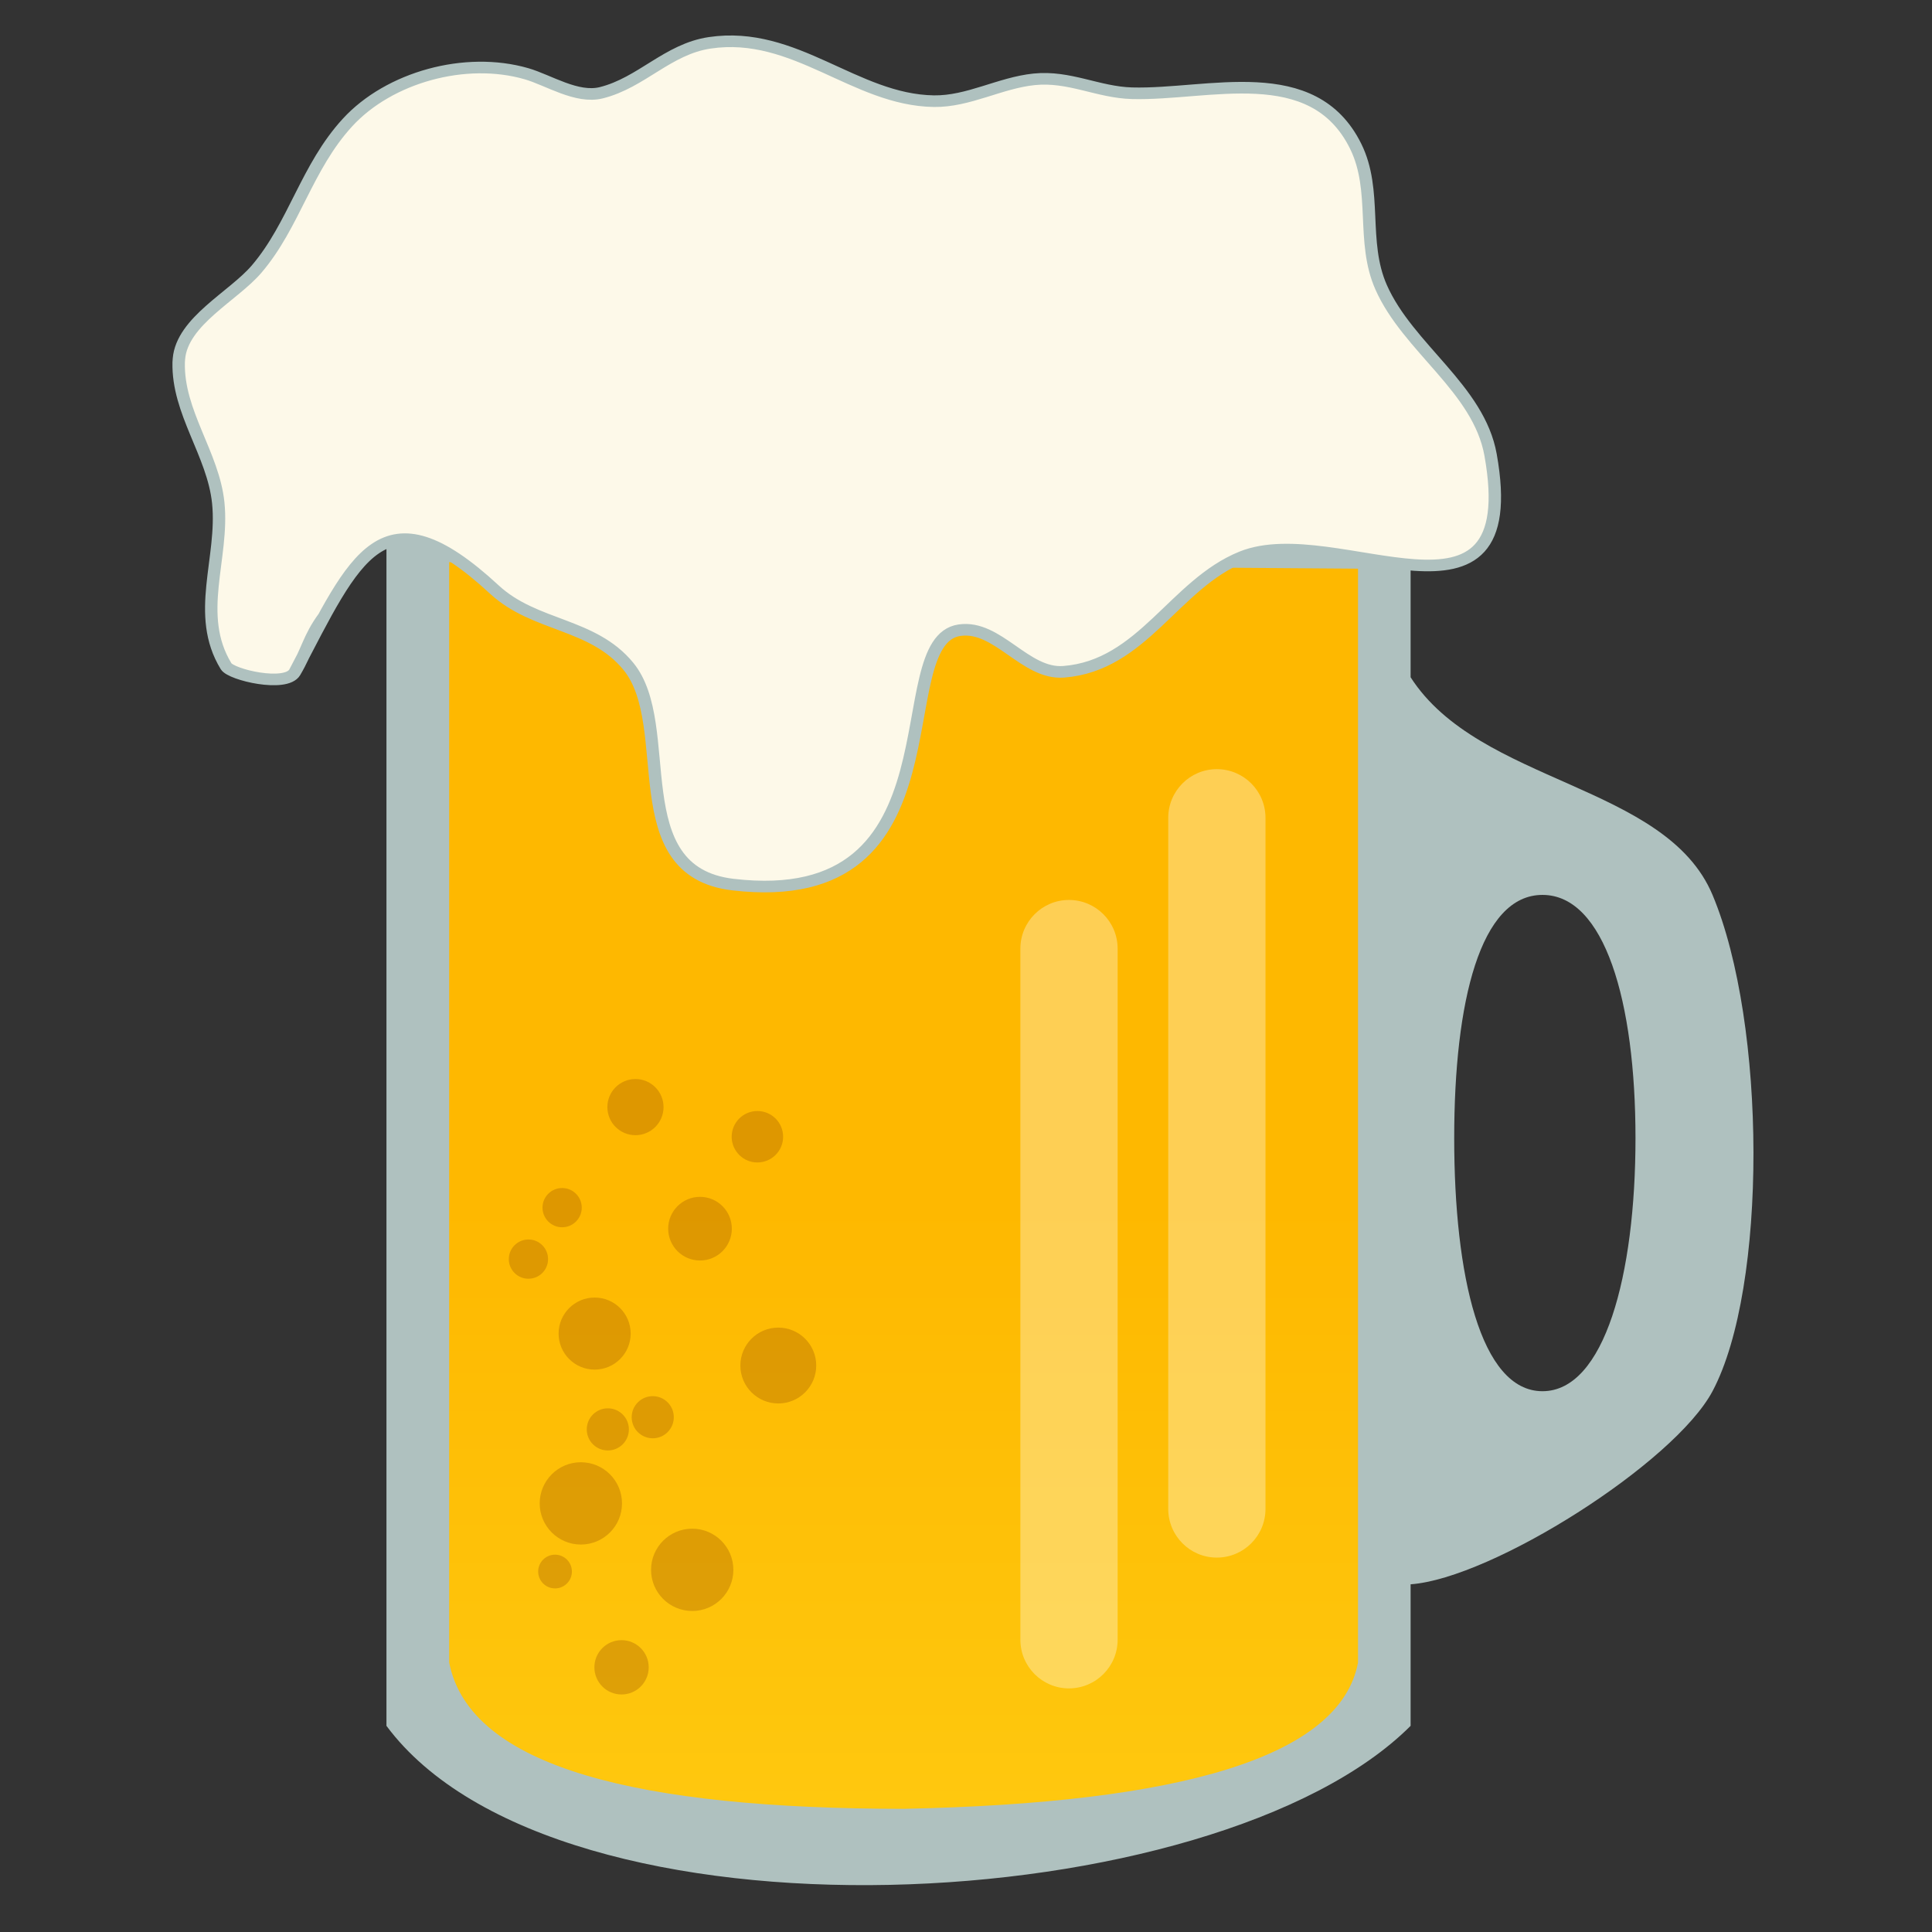 <?xml version="1.0" encoding="UTF-8" standalone="no"?>
<svg
   width="100%"
   height="100%"
   viewBox="0 0 64 64"
   version="1.1"
   xml:space="preserve"
   style="fill-rule:evenodd;clip-rule:evenodd;stroke-linecap:round;stroke-linejoin:round;stroke-miterlimit:1.5;"
   id="svg81"
   sodipodi:docname="beerglass.svg"
   inkscape:version="1.1.1 (3bf5ae0d25, 2021-09-20, custom)"
   xmlns:inkscape="http://www.inkscape.org/namespaces/inkscape"
   xmlns:sodipodi="http://sodipodi.sourceforge.net/DTD/sodipodi-0.dtd"
   xmlns="http://www.w3.org/2000/svg"
   xmlns:svg="http://www.w3.org/2000/svg"
   xmlns:serif="http://www.serif.com/"><rect x="0" y="0" width="64" height="64" fill="#333333" stroke="none"/><sodipodi:namedview
   id="namedview83"
   pagecolor="#ffffff"
   bordercolor="#666666"
   borderopacity="1.0"
   inkscape:pageshadow="2"
   inkscape:pageopacity="0.0"
   inkscape:pagecheckerboard="0"
   showgrid="false"
   inkscape:zoom="9.046875"
   inkscape:cx="32"
   inkscape:cy="39.46114"
   inkscape:window-width="1366"
   inkscape:window-height="751"
   inkscape:window-x="0"
   inkscape:window-y="17"
   inkscape:window-maximized="1"
   inkscape:current-layer="svg81" />
    
    <g
   id="glass"
   transform="matrix(3.872,0,0,3.872,-14.461,-14.461)">
        <path
   d="M15.803,9.529L15.803,6.708L7.041,6.708L7.041,18.5C8.501,20.466 14.141,20.162 15.803,18.5L15.803,17.289C16.499,17.239 18.058,16.253 18.386,15.637C18.857,14.751 18.849,12.494 18.386,11.391C17.986,10.439 16.39,10.443 15.803,9.529ZM16.931,11.391C17.462,11.391 17.727,12.3 17.727,13.472C17.727,14.643 17.462,15.637 16.931,15.637C16.4,15.637 16.176,14.643 16.176,13.472C16.176,12.3 16.4,11.391 16.931,11.391Z"
   style="fill:rgb(175,193,191);"
   id="path5" />
    </g>
    <g
   id="øl"
   transform="matrix(0.031,0,0,0.031,4.242,-23.136)">
        <path
   d="M1314.33,1354L343.163,1347L343.163,2522.99C365.381,2635.59 547.167,2679.03 828.744,2679.23C1124.55,2673.2 1295.16,2624.12 1314.33,2522.99L1314.33,1354Z"
   style="fill:url(#_Linear1);"
   id="path8" />
    </g>
    <g
   id="Skum"
   transform="matrix(0.031,0,0,0.029,4.762,-20.302)">
        <path
   d="M161.343,1468.04C226.429,1335.66 254.906,1255.09 374.708,1373.55C417.845,1416.21 479.723,1411.45 517.815,1461.15C569.826,1529 510.33,1695.64 629.662,1710.54C880.66,1741.9 791.48,1432.4 871.689,1419.94C912.605,1413.59 941.782,1470.93 983.126,1467.44C1067.51,1460.32 1101.27,1367.47 1173.46,1336.26C1273.92,1292.84 1476.59,1443.11 1439.21,1219.68C1426.51,1143.81 1351.07,1097.76 1322.27,1028.26C1300.58,975.953 1318.6,918.071 1295,867.033C1249.34,768.309 1137.64,808.944 1056.04,806.579C1019.67,805.525 989.114,786.55 951.511,790.671C914.866,794.686 881.181,816.224 844.299,815.633C759.728,814.279 696.093,734.486 604.784,748.988C559.856,756.124 531.848,794.569 488.907,806.013C462.748,812.984 432.672,791.607 408.966,784.284C343.745,764.135 262.293,788.235 217.848,839.894C173.898,890.978 160.811,957.107 120.607,1007.43C95.842,1038.43 41.009,1066.93 37.578,1109.97C37.473,1111.28 37.347,1112.6 37.317,1113.92C36.001,1171.15 74.219,1218.56 79.613,1274.47C85.727,1337.83 54.31,1402.16 87.969,1461.09C93.627,1470.99 151.706,1485.43 161.343,1468.04C175.327,1442.79 176.211,1428.58 192.514,1404.72"
   style="fill:rgb(253,249,233);stroke:rgb(175,193,191);stroke-width:13.26px;"
   id="path11" />
    </g>
    <g
   id="bobler"
   transform="matrix(0.031,0,0,0.031,5.237,-23.759)">
        <g
   transform="matrix(0.472,0,0,0.472,242.016,1418.36)"
   id="g16">
            <circle
   cx="536.5"
   cy="2393.5"
   r="61.5"
   style="fill:rgb(157,85,0);fill-opacity:0.33;"
   id="circle14" />
        </g>
        <g
   transform="matrix(0.715,0,0,0.715,187.163,732.577)"
   id="g20">
            <circle
   cx="536.5"
   cy="2393.5"
   r="61.5"
   style="fill:rgb(157,85,0);fill-opacity:0.33;"
   id="circle18" />
        </g>
        <g
   transform="matrix(0.715,0,0,0.715,68.163,661.577)"
   id="g24">
            <circle
   cx="536.5"
   cy="2393.5"
   r="61.5"
   style="fill:rgb(157,85,0);fill-opacity:0.33;"
   id="circle22" />
        </g>
        <g
   transform="matrix(0.293,0,0,0.293,266.976,1744.46)"
   id="g28">
            <circle
   cx="536.5"
   cy="2393.5"
   r="61.5"
   style="fill:rgb(157,85,0);fill-opacity:0.33;"
   id="circle26" />
        </g>
        <g
   transform="matrix(0.366,0,0,0.366,332.22,1404.83)"
   id="g32">
            <circle
   cx="536.5"
   cy="2393.5"
   r="61.5"
   style="fill:rgb(157,85,0);fill-opacity:0.33;"
   id="circle30" />
        </g>
        <g
   transform="matrix(0.366,0,0,0.366,284.22,1417.83)"
   id="g36">
            <circle
   cx="536.5"
   cy="2393.5"
   r="61.5"
   style="fill:rgb(157,85,0);fill-opacity:0.33;"
   id="circle34" />
        </g>
        <g
   transform="matrix(0.553,0,0,0.553,282.398,755.764)"
   id="g40">
            <circle
   cx="536.5"
   cy="2393.5"
   r="61.5"
   style="fill:rgb(157,85,0);fill-opacity:0.33;"
   id="circle38" />
        </g>
        <g
   transform="matrix(0.626,0,0,0.626,130.642,693.13)"
   id="g44">
            <circle
   cx="536.5"
   cy="2393.5"
   r="61.5"
   style="fill:rgb(157,85,0);fill-opacity:0.33;"
   id="circle42" />
        </g>
        <g
   transform="matrix(0.659,0,0,0.659,309.195,648.293)"
   id="g48">
            <circle
   cx="536.5"
   cy="2393.5"
   r="61.5"
   style="fill:rgb(157,85,0);fill-opacity:0.33;"
   id="circle46" />
        </g>
        <g
   transform="matrix(0.488,0,0,0.488,248.293,781.439)"
   id="g52">
            <circle
   cx="536.5"
   cy="2393.5"
   r="61.5"
   style="fill:rgb(157,85,0);fill-opacity:0.33;"
   id="circle50" />
        </g>
        <g
   transform="matrix(0.341,0,0,0.341,248.805,1240.71)"
   id="g56">
            <circle
   cx="536.5"
   cy="2393.5"
   r="61.5"
   style="fill:rgb(157,85,0);fill-opacity:0.33;"
   id="circle54" />
        </g>
        <g
   transform="matrix(0.341,0,0,0.341,212.805,1295.71)"
   id="g60">
            <circle
   cx="536.5"
   cy="2393.5"
   r="61.5"
   style="fill:rgb(157,85,0);fill-opacity:0.33;"
   id="circle58" />
        </g>
        <g
   transform="matrix(0.447,0,0,0.447,400.602,911.236)"
   id="g64">
            <circle
   cx="536.5"
   cy="2393.5"
   r="61.5"
   style="fill:rgb(157,85,0);fill-opacity:0.33;"
   id="circle62" />
        </g>
    </g>
    <g
   id="gjennskinn"
   transform="matrix(3.872,0,0,3.872,-14.461,-14.461)">
        <g
   id="gjennskinn1"
   serif:id="gjennskinn"
   transform="matrix(1.282,0,0,1.044,-6.604,0.563)">
            <path
   d="M15.523,10.812C15.523,10.592 15.378,10.413 15.198,10.413C15.019,10.413 14.874,10.592 14.874,10.812L14.874,16.475C14.874,16.695 15.019,16.874 15.198,16.874C15.378,16.874 15.523,16.695 15.523,16.475L15.523,10.812Z"
   style="fill:white;fill-opacity:0.33;"
   id="path67" />
        </g>
        <g
   id="gjernnskinn"
   transform="matrix(1.282,0,0,1.044,-5.339,-0.556)">
            <path
   d="M15.523,10.812C15.523,10.592 15.378,10.413 15.198,10.413C15.019,10.413 14.874,10.592 14.874,10.812L14.874,16.475C14.874,16.695 15.019,16.874 15.198,16.874C15.378,16.874 15.523,16.695 15.523,16.475L15.523,10.812Z"
   style="fill:white;fill-opacity:0.33;"
   id="path70" />
        </g>
    </g>
    <defs
   id="defs79">
        <linearGradient
   id="_Linear1"
   x1="0"
   y1="0"
   x2="1"
   y2="0"
   gradientUnits="userSpaceOnUse"
   gradientTransform="matrix(-11,-1175,1637.84,-15.333,855,3206)"><stop
     offset="0"
     style="stop-color:rgb(255,213,26);stop-opacity:1"
     id="stop74" /><stop
     offset="1"
     style="stop-color:rgb(254,184,0);stop-opacity:1"
     id="stop76" /></linearGradient>
    
        
    </defs>
</svg>
